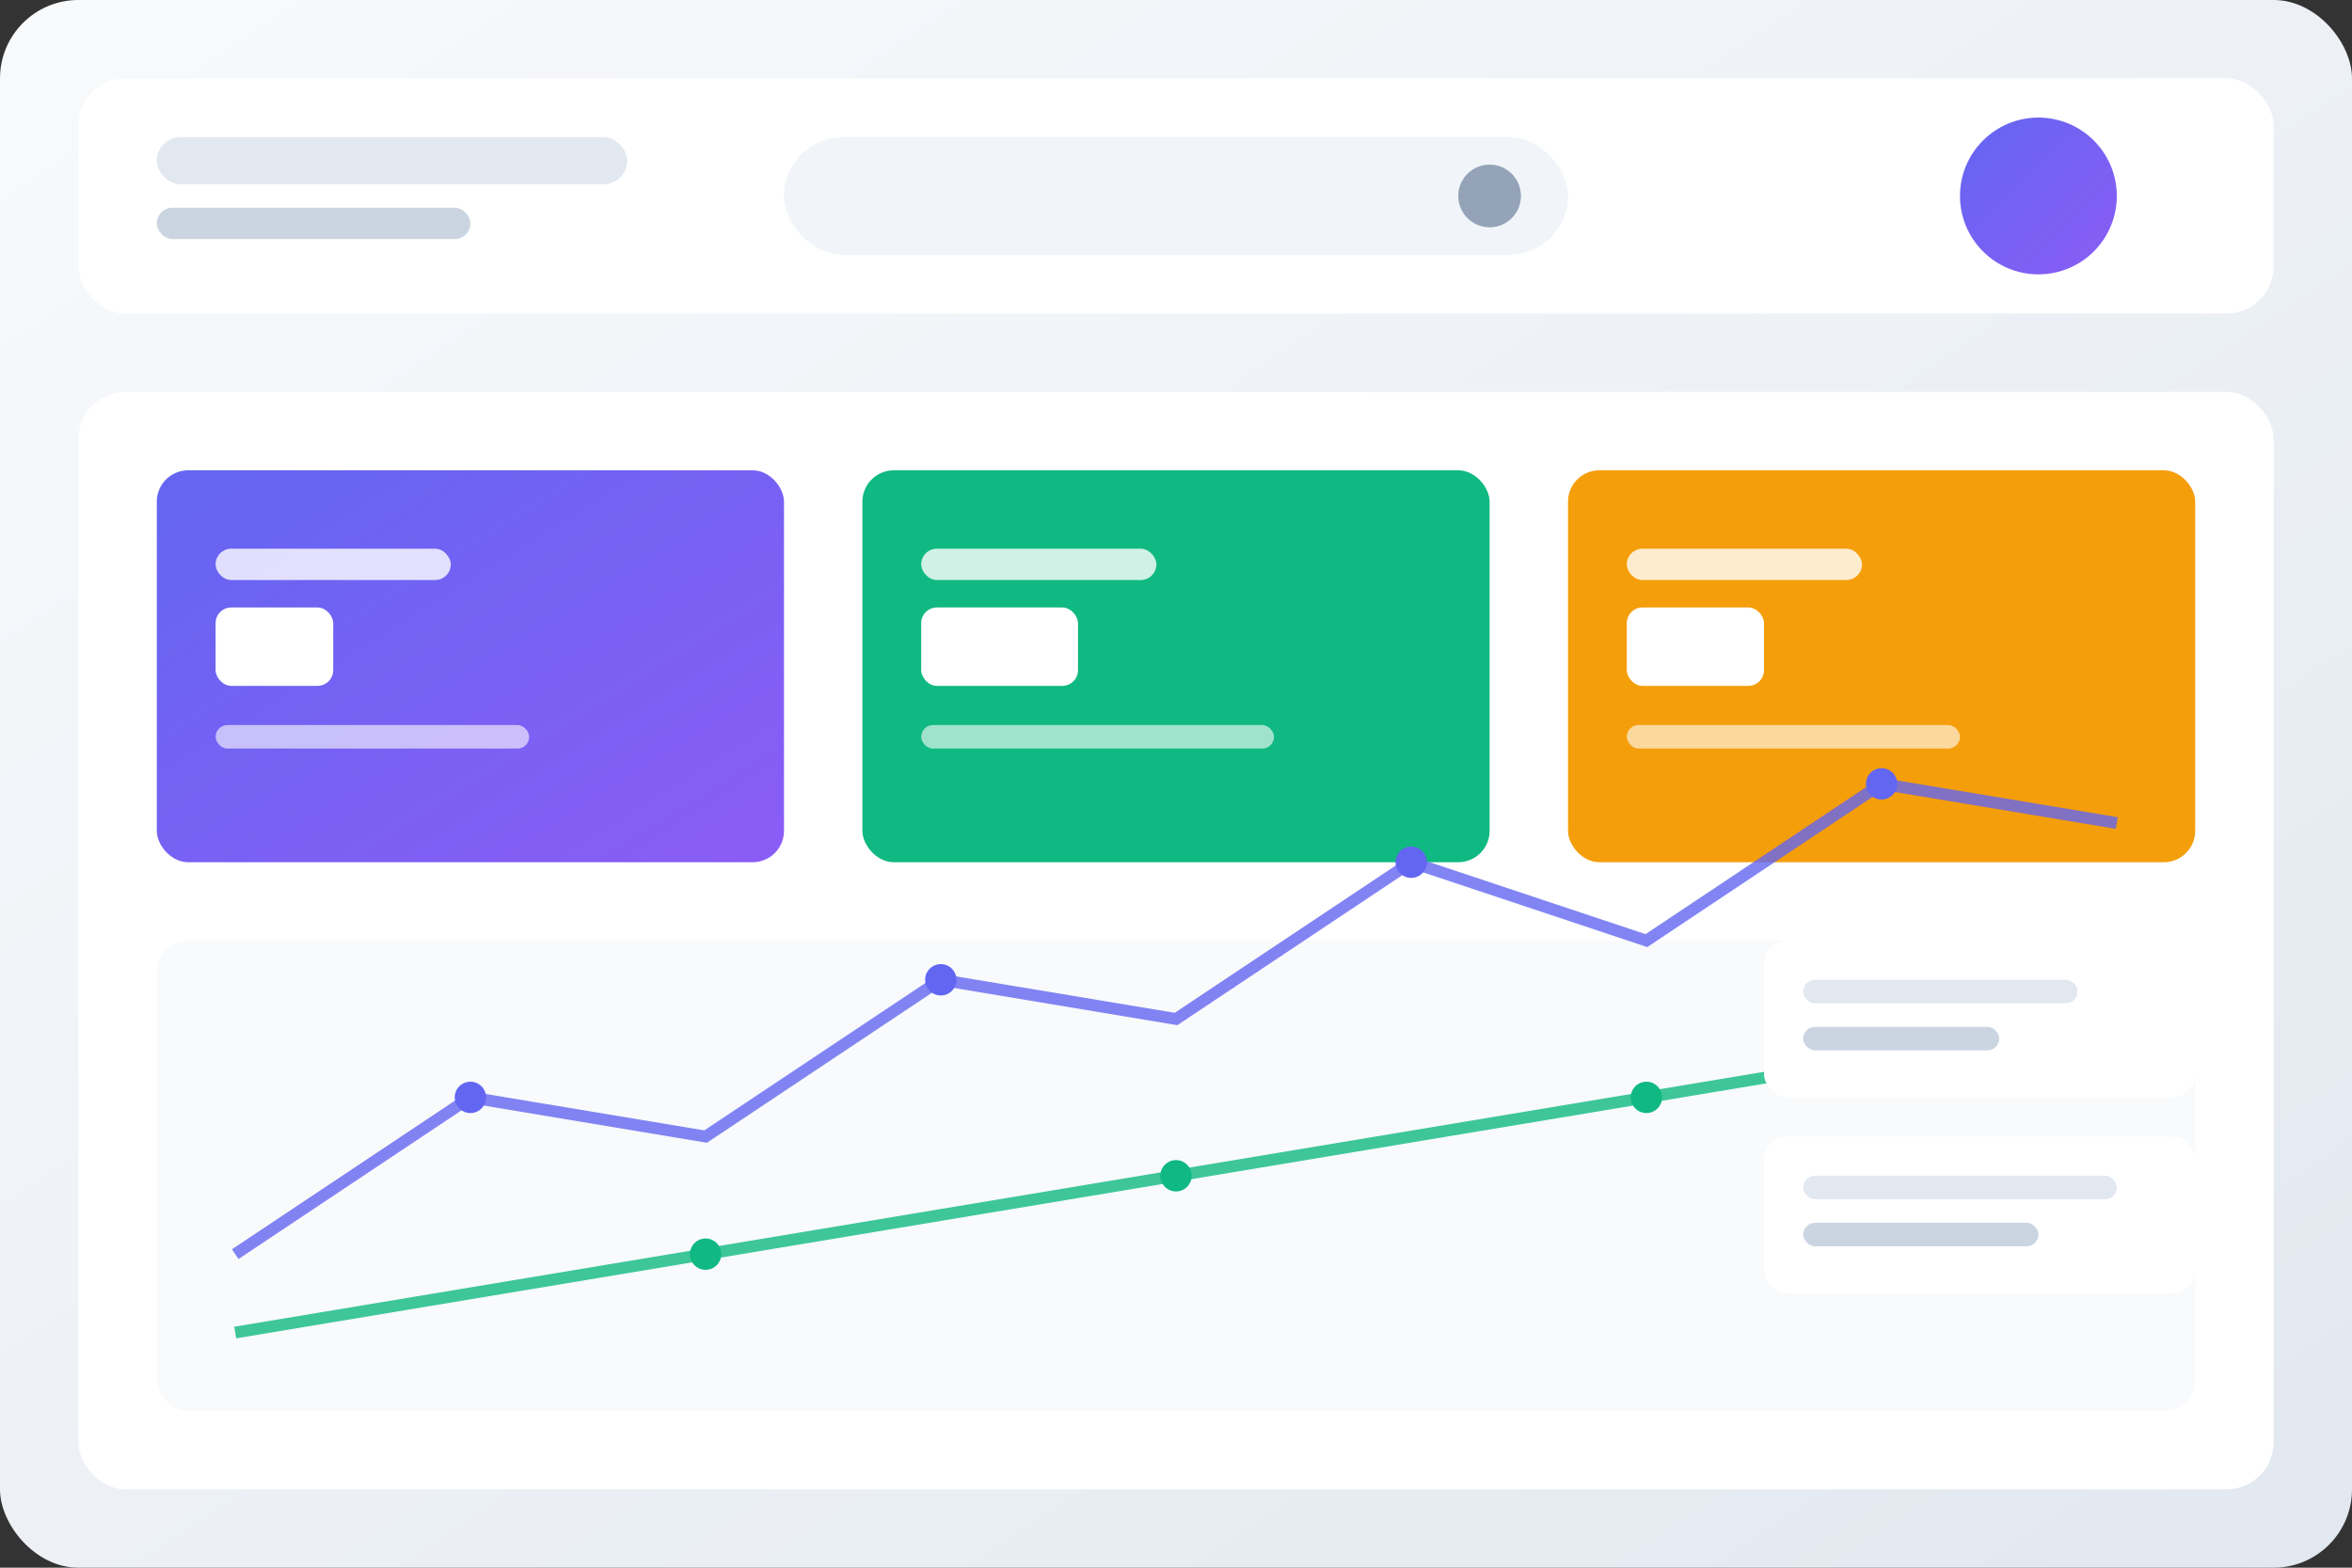 <svg width="600" height="400" viewBox="0 0 600 400" fill="none" xmlns="http://www.w3.org/2000/svg">
  <rect x="0" y="0" width="600" height="400" fill="#333333" stroke="none"/>
  <defs>
    <linearGradient id="bgGradient" x1="0%" y1="0%" x2="100%" y2="100%">
      <stop offset="0%" style="stop-color:#f8fafc;stop-opacity:1" />
      <stop offset="100%" style="stop-color:#e2e8f0;stop-opacity:1" />
    </linearGradient>
    <linearGradient id="cardGradient" x1="0%" y1="0%" x2="100%" y2="100%">
      <stop offset="0%" style="stop-color:#6366f1;stop-opacity:1" />
      <stop offset="100%" style="stop-color:#8b5cf6;stop-opacity:1" />
    </linearGradient>
  </defs>
  
  <!-- Background -->
  <rect width="600" height="400" rx="20" fill="url(#bgGradient)" />
  
  <!-- Dashboard Header -->
  <rect x="20" y="20" width="560" height="60" rx="12" fill="white" />
  <rect x="40" y="35" width="120" height="12" rx="6" fill="#e2e8f0" />
  <rect x="40" y="53" width="80" height="8" rx="4" fill="#cbd5e1" />
  
  <!-- Search bar -->
  <rect x="200" y="35" width="200" height="30" rx="15" fill="#f1f5f9" />
  <circle cx="380" cy="50" r="8" fill="#94a3b8" />
  
  <!-- User avatar -->
  <circle cx="520" cy="50" r="20" fill="url(#cardGradient)" />
  
  <!-- Main content area -->
  <rect x="20" y="100" width="560" height="280" rx="12" fill="white" />
  
  <!-- Stats cards -->
  <rect x="40" y="120" width="160" height="100" rx="8" fill="url(#cardGradient)" />
  <rect x="220" y="120" width="160" height="100" rx="8" fill="#10b981" />
  <rect x="400" y="120" width="160" height="100" rx="8" fill="#f59e0b" />
  
  <!-- Card content -->
  <rect x="55" y="140" width="60" height="8" rx="4" fill="white" opacity="0.8" />
  <rect x="55" y="155" width="30" height="20" rx="4" fill="white" />
  <rect x="55" y="185" width="80" height="6" rx="3" fill="white" opacity="0.6" />
  
  <rect x="235" y="140" width="60" height="8" rx="4" fill="white" opacity="0.8" />
  <rect x="235" y="155" width="40" height="20" rx="4" fill="white" />
  <rect x="235" y="185" width="90" height="6" rx="3" fill="white" opacity="0.6" />
  
  <rect x="415" y="140" width="60" height="8" rx="4" fill="white" opacity="0.8" />
  <rect x="415" y="155" width="35" height="20" rx="4" fill="white" />
  <rect x="415" y="185" width="85" height="6" rx="3" fill="white" opacity="0.6" />
  
  <!-- Chart area -->
  <rect x="40" y="240" width="520" height="120" rx="8" fill="#f8fafc" />
  
  <!-- Chart lines -->
  <polyline points="60,320 120,280 180,290 240,250 300,260 360,220 420,240 480,200 540,210" 
            stroke="#6366f1" stroke-width="3" fill="none" opacity="0.8" />
  <polyline points="60,340 120,330 180,320 240,310 300,300 360,290 420,280 480,270 540,260" 
            stroke="#10b981" stroke-width="3" fill="none" opacity="0.8" />
  
  <!-- Chart dots -->
  <circle cx="120" cy="280" r="4" fill="#6366f1" />
  <circle cx="240" cy="250" r="4" fill="#6366f1" />
  <circle cx="360" cy="220" r="4" fill="#6366f1" />
  <circle cx="480" cy="200" r="4" fill="#6366f1" />
  
  <circle cx="180" cy="320" r="4" fill="#10b981" />
  <circle cx="300" cy="300" r="4" fill="#10b981" />
  <circle cx="420" cy="280" r="4" fill="#10b981" />
  <circle cx="540" cy="260" r="4" fill="#10b981" />
  
  <!-- Sidebar elements -->
  <rect x="450" y="240" width="110" height="40" rx="6" fill="white" />
  <rect x="460" y="250" width="70" height="6" rx="3" fill="#e2e8f0" />
  <rect x="460" y="262" width="50" height="6" rx="3" fill="#cbd5e1" />
  
  <rect x="450" y="290" width="110" height="40" rx="6" fill="white" />
  <rect x="460" y="300" width="80" height="6" rx="3" fill="#e2e8f0" />
  <rect x="460" y="312" width="60" height="6" rx="3" fill="#cbd5e1" />
</svg> 